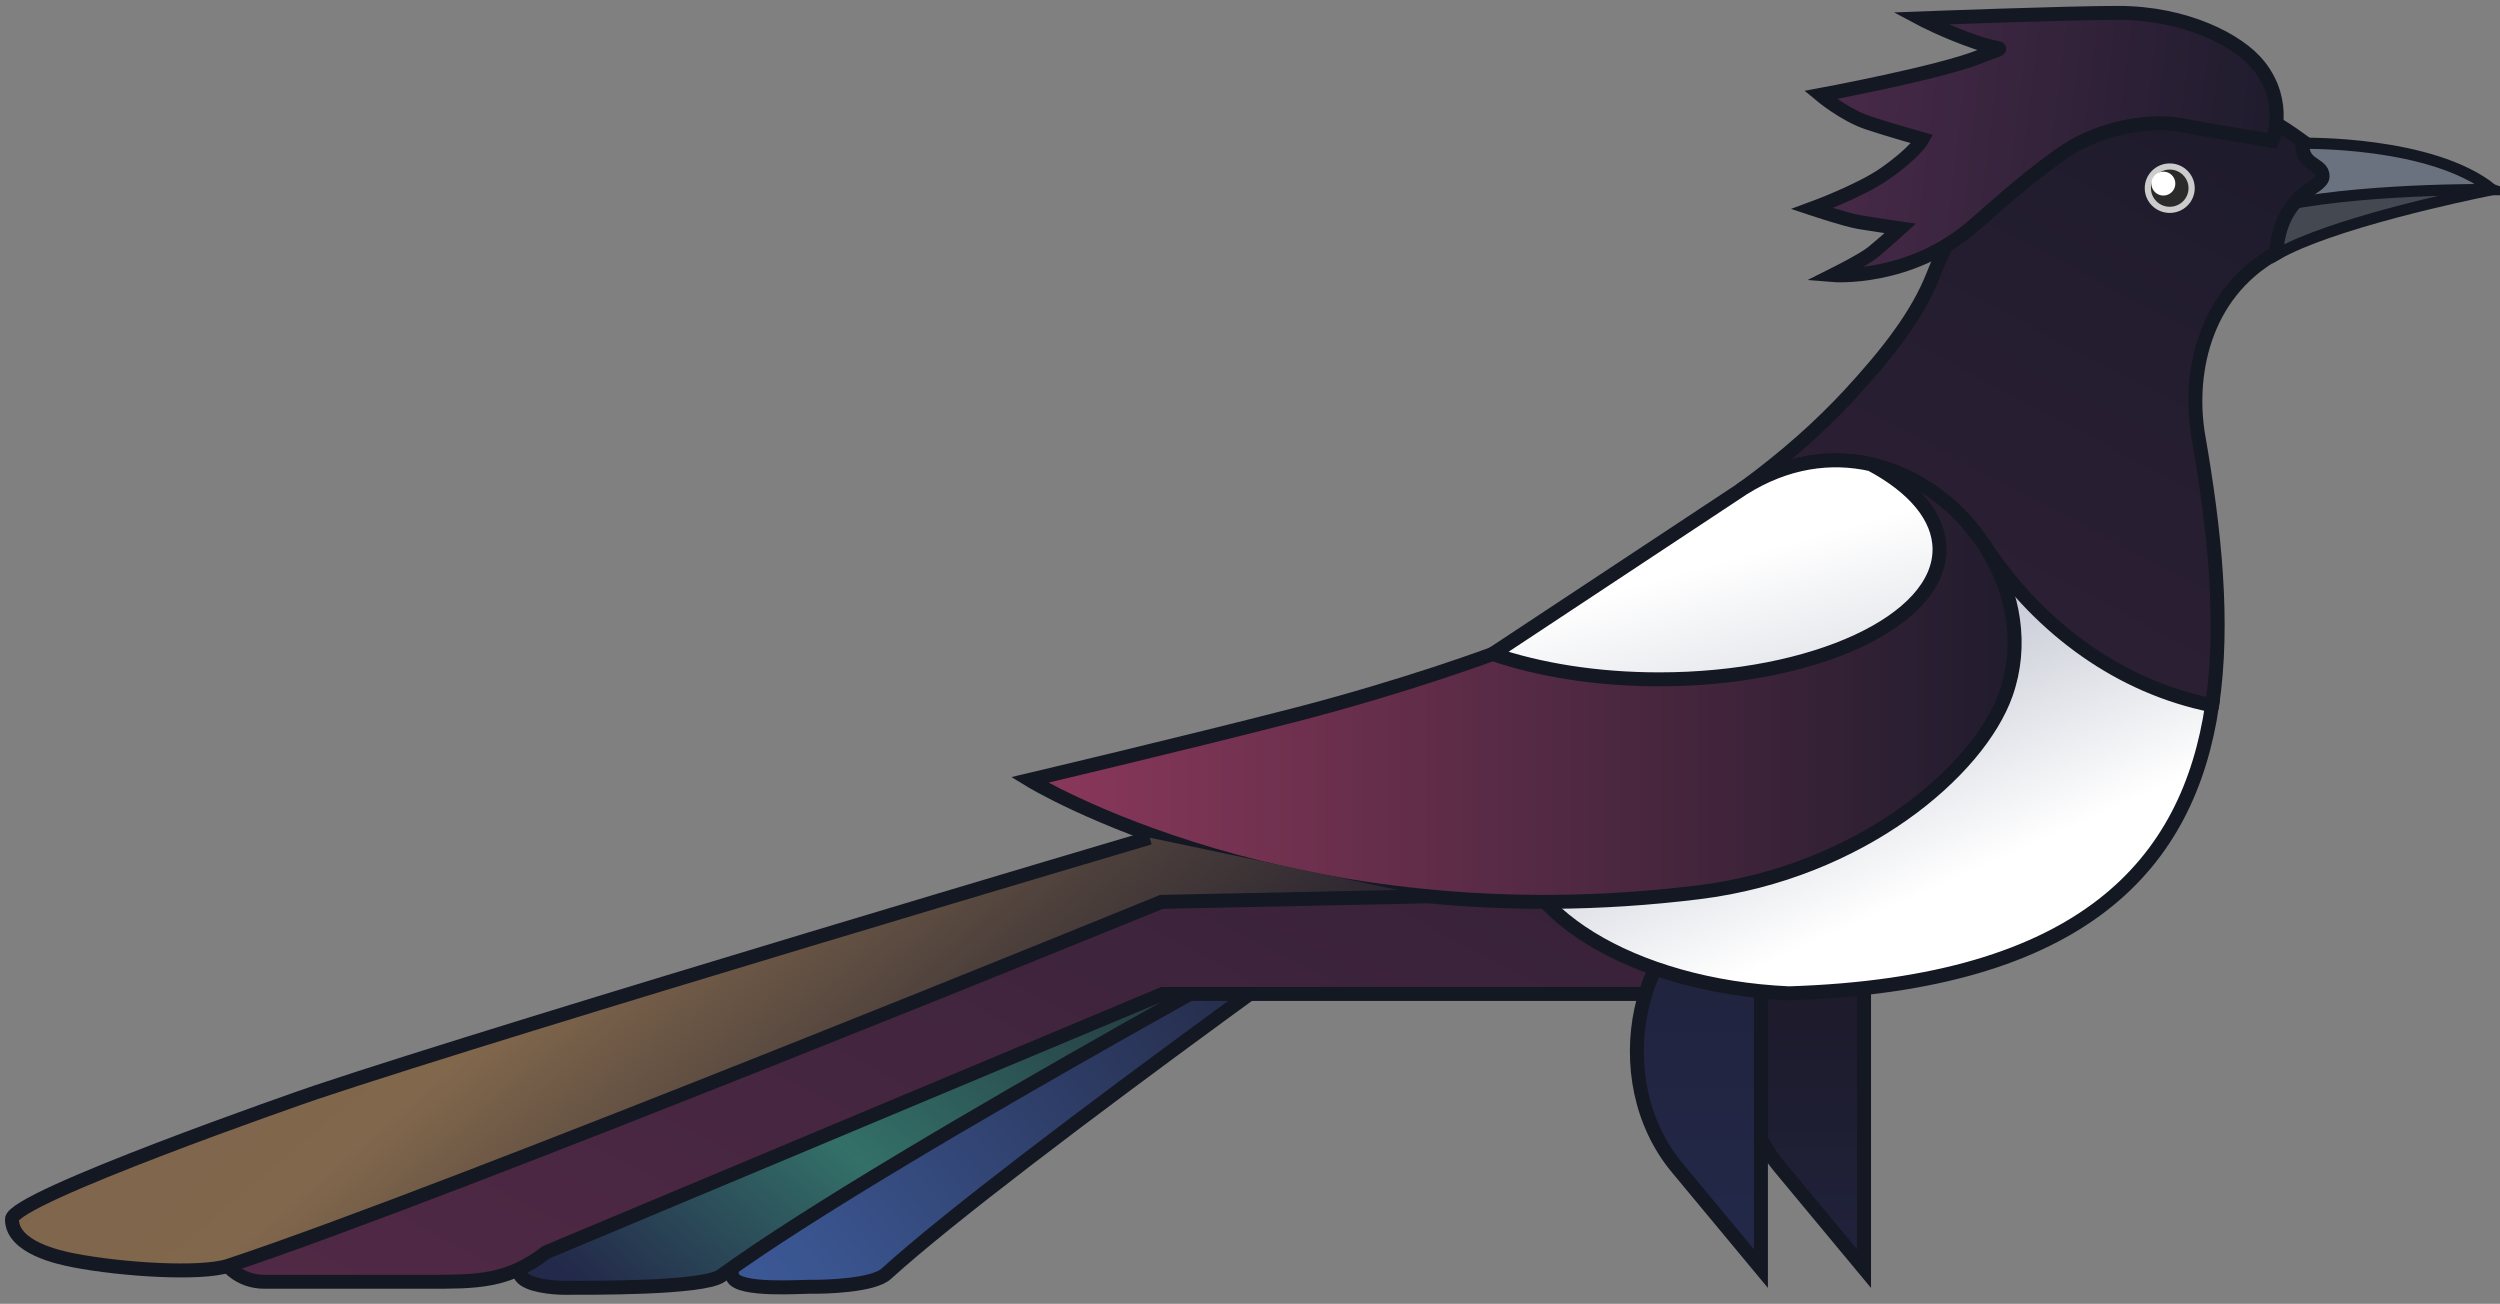 <?xml version="1.0" encoding="UTF-8" standalone="no"?>
<svg width="209px" height="109px" viewBox="0 0 209 109" version="1.1" xmlns="http://www.w3.org/2000/svg" xmlns:xlink="http://www.w3.org/1999/xlink">
    <rect x="0" y="0" width="209" height="109" fill="#808080" stroke="none"/>
    <!-- Generator: Sketch 48.2 (47327) - http://www.bohemiancoding.com/sketch -->
    <title>magpie_with_ring [Converted].eps-03</title>
    <desc>Created with Sketch.</desc>
    <defs>
        <linearGradient x1="-3.373%" y1="79.503%" x2="104.766%" y2="25.632%" id="linearGradient-1">
            <stop stop-color="#3B5794" offset="0%"></stop>
            <stop stop-color="#3A5590" offset="6.18%"></stop>
            <stop stop-color="#1D1B2C" offset="100%"></stop>
        </linearGradient>
        <linearGradient x1="-1.677%" y1="82.563%" x2="102.761%" y2="24.368%" id="linearGradient-2">
            <stop stop-color="#23294A" offset="0%"></stop>
            <stop stop-color="#337068" offset="34.65%"></stop>
            <stop stop-color="#1D1B2C" offset="100%"></stop>
        </linearGradient>
        <linearGradient x1="8.19%" y1="118.384%" x2="100.158%" y2="12.344%" id="linearGradient-3">
            <stop stop-color="#552A48" offset="0%"></stop>
            <stop stop-color="#1D1B2C" offset="100%"></stop>
        </linearGradient>
        <linearGradient x1="49.999%" y1="149.513%" x2="49.999%" y2="36.51%" id="linearGradient-4">
            <stop stop-color="#23294A" offset="0%"></stop>
            <stop stop-color="#1D1B2C" offset="100%"></stop>
        </linearGradient>
        <linearGradient x1="50%" y1="102.445%" x2="50%" y2="-96.008%" id="linearGradient-5">
            <stop stop-color="#23294A" offset="0%"></stop>
            <stop stop-color="#1D1B2C" offset="100%"></stop>
        </linearGradient>
        <linearGradient x1="-65.075%" y1="-107.937%" x2="64.255%" y2="73.827%" id="linearGradient-6">
            <stop stop-color="#000D3F" offset="0%"></stop>
            <stop stop-color="#FFFFFF" offset="100%"></stop>
        </linearGradient>
        <linearGradient x1="-0%" y1="50%" x2="100%" y2="50%" id="linearGradient-7">
            <stop stop-color="#8C385B" offset="0%"></stop>
            <stop stop-color="#1D1B2C" offset="100%"></stop>
        </linearGradient>
        <linearGradient x1="296.061%" y1="504.444%" x2="46.018%" y2="50.038%" id="linearGradient-8">
            <stop stop-color="#000D3F" offset="0%"></stop>
            <stop stop-color="#FFFFFF" offset="100%"></stop>
        </linearGradient>
        <linearGradient x1="0.585%" y1="47.537%" x2="99.655%" y2="54.279%" id="linearGradient-9">
            <stop stop-color="#492A49" offset="0%"></stop>
            <stop stop-color="#1D1B2C" offset="100%"></stop>
        </linearGradient>
        <linearGradient x1="1.847%" y1="34.4%" x2="98.087%" y2="69.166%" id="linearGradient-10">
            <stop stop-color="#23294A" offset="0%"></stop>
            <stop stop-color="#2B2E4A" offset="0.58%"></stop>
            <stop stop-color="#46404B" offset="2.89%"></stop>
            <stop stop-color="#5C4E4B" offset="5.55%"></stop>
            <stop stop-color="#6D594C" offset="8.65%"></stop>
            <stop stop-color="#78614C" offset="12.49%"></stop>
            <stop stop-color="#7F664C" offset="17.87%"></stop>
            <stop stop-color="#81674C" offset="32.81%"></stop>
            <stop stop-color="#4E413C" offset="58.79%"></stop>
            <stop stop-color="#2B2530" offset="80.48%"></stop>
            <stop stop-color="#1D1B2C" offset="92.05%"></stop>
        </linearGradient>
    </defs>
    <g id="Desktop-HD-Copy-5" stroke="none" stroke-width="1" fill="none" fill-rule="evenodd" transform="translate(-1121, -1163)">
        <g id="magpie_with_ring-[Converted].eps-03" transform="translate(1122, 1164)" fill-rule="nonzero">
            <path d="M118.234,69.031 C118.234,69.031 70.894,94.192 64.792,100.17 C64.322,100.63 59.415,103.93 60.26,105.782 C60.79,106.945 65.917,106.563 66.642,106.574 C68.09,106.596 72.012,106.469 73.095,105.484 C83.537,95.982 121.022,69.47 121.022,69.47" id="Shape" stroke="#141823" stroke-width="1.168" fill="url(#linearGradient-1)"></path>
            <path d="M112.627,71.183 C112.627,71.183 48.716,95.133 42.836,102.558 C42.342,103.181 42.107,105.067 42.568,105.714 C43.109,106.473 45.259,106.663 46.197,106.66 C48.07,106.654 57.78,106.747 59.292,105.652 C73.872,95.083 116.172,72.375 116.172,72.375" id="Shape" stroke="#141823" stroke-width="1.168" fill="url(#linearGradient-2)"></path>
            <path d="M188.807,16.41 C188.886,18.461 189.286,20.31 189.286,20.31 C193.786,17.699 204.939,15.341 207.366,14.85 C200.832,12.648 195.767,14.707 188.807,16.41 Z" id="Shape" stroke="#141823" stroke-width="0.934" fill="#444951"></path>
            <path d="M207.366,14.85 C202.316,10.755 191.506,10.98 191.506,10.98 C189.117,10.871 188.707,13.806 188.807,16.41 C195.767,14.707 207.366,14.85 207.366,14.85 Z" id="Shape" stroke="#141823" stroke-width="0.934" fill="#6A727F"></path>
            <g id="bird_3_" transform="translate(16.82, 6.013)" stroke="#141823" stroke-width="1.168">
                <path d="M174.687,4.8 C159.186,-6.575 147.892,5.46 143.804,15.961 C142.484,19.354 139.937,22.588 136.831,25.956 L136.831,25.956 C134.397,28.594 131.443,31.232 127.882,33.829 C126.026,41.603 100.492,53.558 81.768,64.31 L71.268,70.078 L2.249,92.452 C-1.458,94.542 0.04,100.144 4.306,100.144 L17.927,100.144 C22.027,100.144 24.608,100.174 27.84,97.677 L79.379,76.08 L128.568,76.08 C129.654,76.08 130.711,76.063 131.74,76.03 C143.872,63.578 157.201,59.938 167.113,51.962 C168.146,45.025 167.314,37.231 165.965,29.484 C165.116,24.61 166.195,17.654 172.465,14.128 C172.875,8.948 176.35,8.821 176.35,7.712 C176.35,6.602 174.453,6.904 174.687,4.8 Z" id="Shape" fill="url(#linearGradient-3)"></path>
                <path d="M138.013,66.861 L138.013,99.042 L131.009,90.612 C124.83,83.176 127.55,70.488 135.947,67.578 L138.013,66.861 Z" id="Shape" fill="url(#linearGradient-4)"></path>
                <path d="M129.394,66.861 L129.394,99.042 L122.39,90.612 C116.211,83.176 118.931,70.488 127.327,67.578 L129.394,66.861 Z" id="Shape" fill="url(#linearGradient-5)"></path>
                <path d="M148.306,38.918 C144.061,42.349 138.843,45.099 132.981,46.923 L133.783,46.973 C133.441,46.973 133.103,46.98 132.764,46.988 C128.775,48.21 124.491,49.004 120.013,49.294 C113,51.885 108.353,56.394 108.353,61.526 C108.353,69.169 118.649,75.431 131.735,76.029 C156.448,75.243 165.151,65.145 167.112,51.95 C159.509,50.432 152.874,45.658 148.306,38.918 Z" id="Shape" fill="url(#linearGradient-6)"></path>
                <path d="M149.879,50.988 C147.607,57.431 137.733,65.901 124.208,67.578 C90.375,71.774 68.248,58.191 68.248,58.191 C68.248,58.191 81.11,55.153 90.313,52.785 C99.764,50.352 106.964,47.657 106.964,47.657 C116.432,44.268 124.486,40.188 127.884,33.83 C131.527,31.53 135.243,31.049 138.586,31.796 C146.783,33.635 152.736,42.887 149.879,50.988 Z" id="Shape" fill="url(#linearGradient-7)"></path>
                <path d="M144.325,38.918 C144.325,44.917 133.829,49.78 120.886,49.78 C115.671,49.78 110.855,48.992 106.963,47.657 L127.883,33.83 C131.527,31.53 135.243,31.049 138.586,31.796 C142.161,33.704 144.325,36.195 144.325,38.918 Z" id="Shape" fill="url(#linearGradient-8)"></path>
            </g>
            <ellipse id="Oval" fill="#CCCCCC" cx="180.39" cy="14.731" rx="2.09" ry="2.069"></ellipse>
            <ellipse id="Oval" fill="#2B2B2B" cx="180.39" cy="14.731" rx="1.571" ry="1.555"></ellipse>
            <ellipse id="Oval" fill="#FFFFFF" cx="179.858" cy="14.349" rx="1" ry="1"></ellipse>
            <path d="M188.964,10.772 C188.964,10.772 190.31,7.607 187.846,4.496 C186.153,2.358 181.68,0.077 176.074,0.077 C171.791,0.077 159.526,0.54 159.526,0.54 C159.526,0.54 161.576,1.635 164.237,2.544 C166.496,3.315 166.915,2.765 164.549,3.719 C161.146,5.091 151.194,6.938 151.194,6.938 C151.194,6.938 153.179,8.596 155.126,9.251 C156.823,9.822 159.721,10.639 159.721,10.639 C159.721,10.639 159.137,11.718 156.571,13.522 C154.527,14.958 150.493,16.437 150.493,16.437 C150.493,16.437 153.36,17.392 154.425,17.566 C156.49,17.904 157.862,18.098 157.862,18.098 C157.862,18.098 156.695,19.161 155.547,20.108 C154.813,20.714 152.237,22 152.237,22 C152.237,22 158.678,22.532 164.063,17.803 C166.044,16.064 169.194,13.236 171.938,11.467 C174.296,9.945 178.283,8.866 181.454,9.481 C183.595,9.896 188.964,10.772 188.964,10.772 Z" id="Shape" stroke="#141823" stroke-width="1.168" fill="url(#linearGradient-9)"></path>
            <path d="M95.114,69.031 C95.114,69.031 42.32,84.655 25.328,90.345 C24.308,90.686 0,99.142 0,100.928 C0,103.305 3.975,104.134 5.145,104.363 C9.176,105.15 15.81,105.567 18.1,104.813 C36.125,98.88 96.108,74.396 96.108,74.396 L118.405,73.932" id="Shape" stroke="#141823" stroke-width="1.168" fill="url(#linearGradient-10)"></path>
        </g>
    </g>
</svg>
